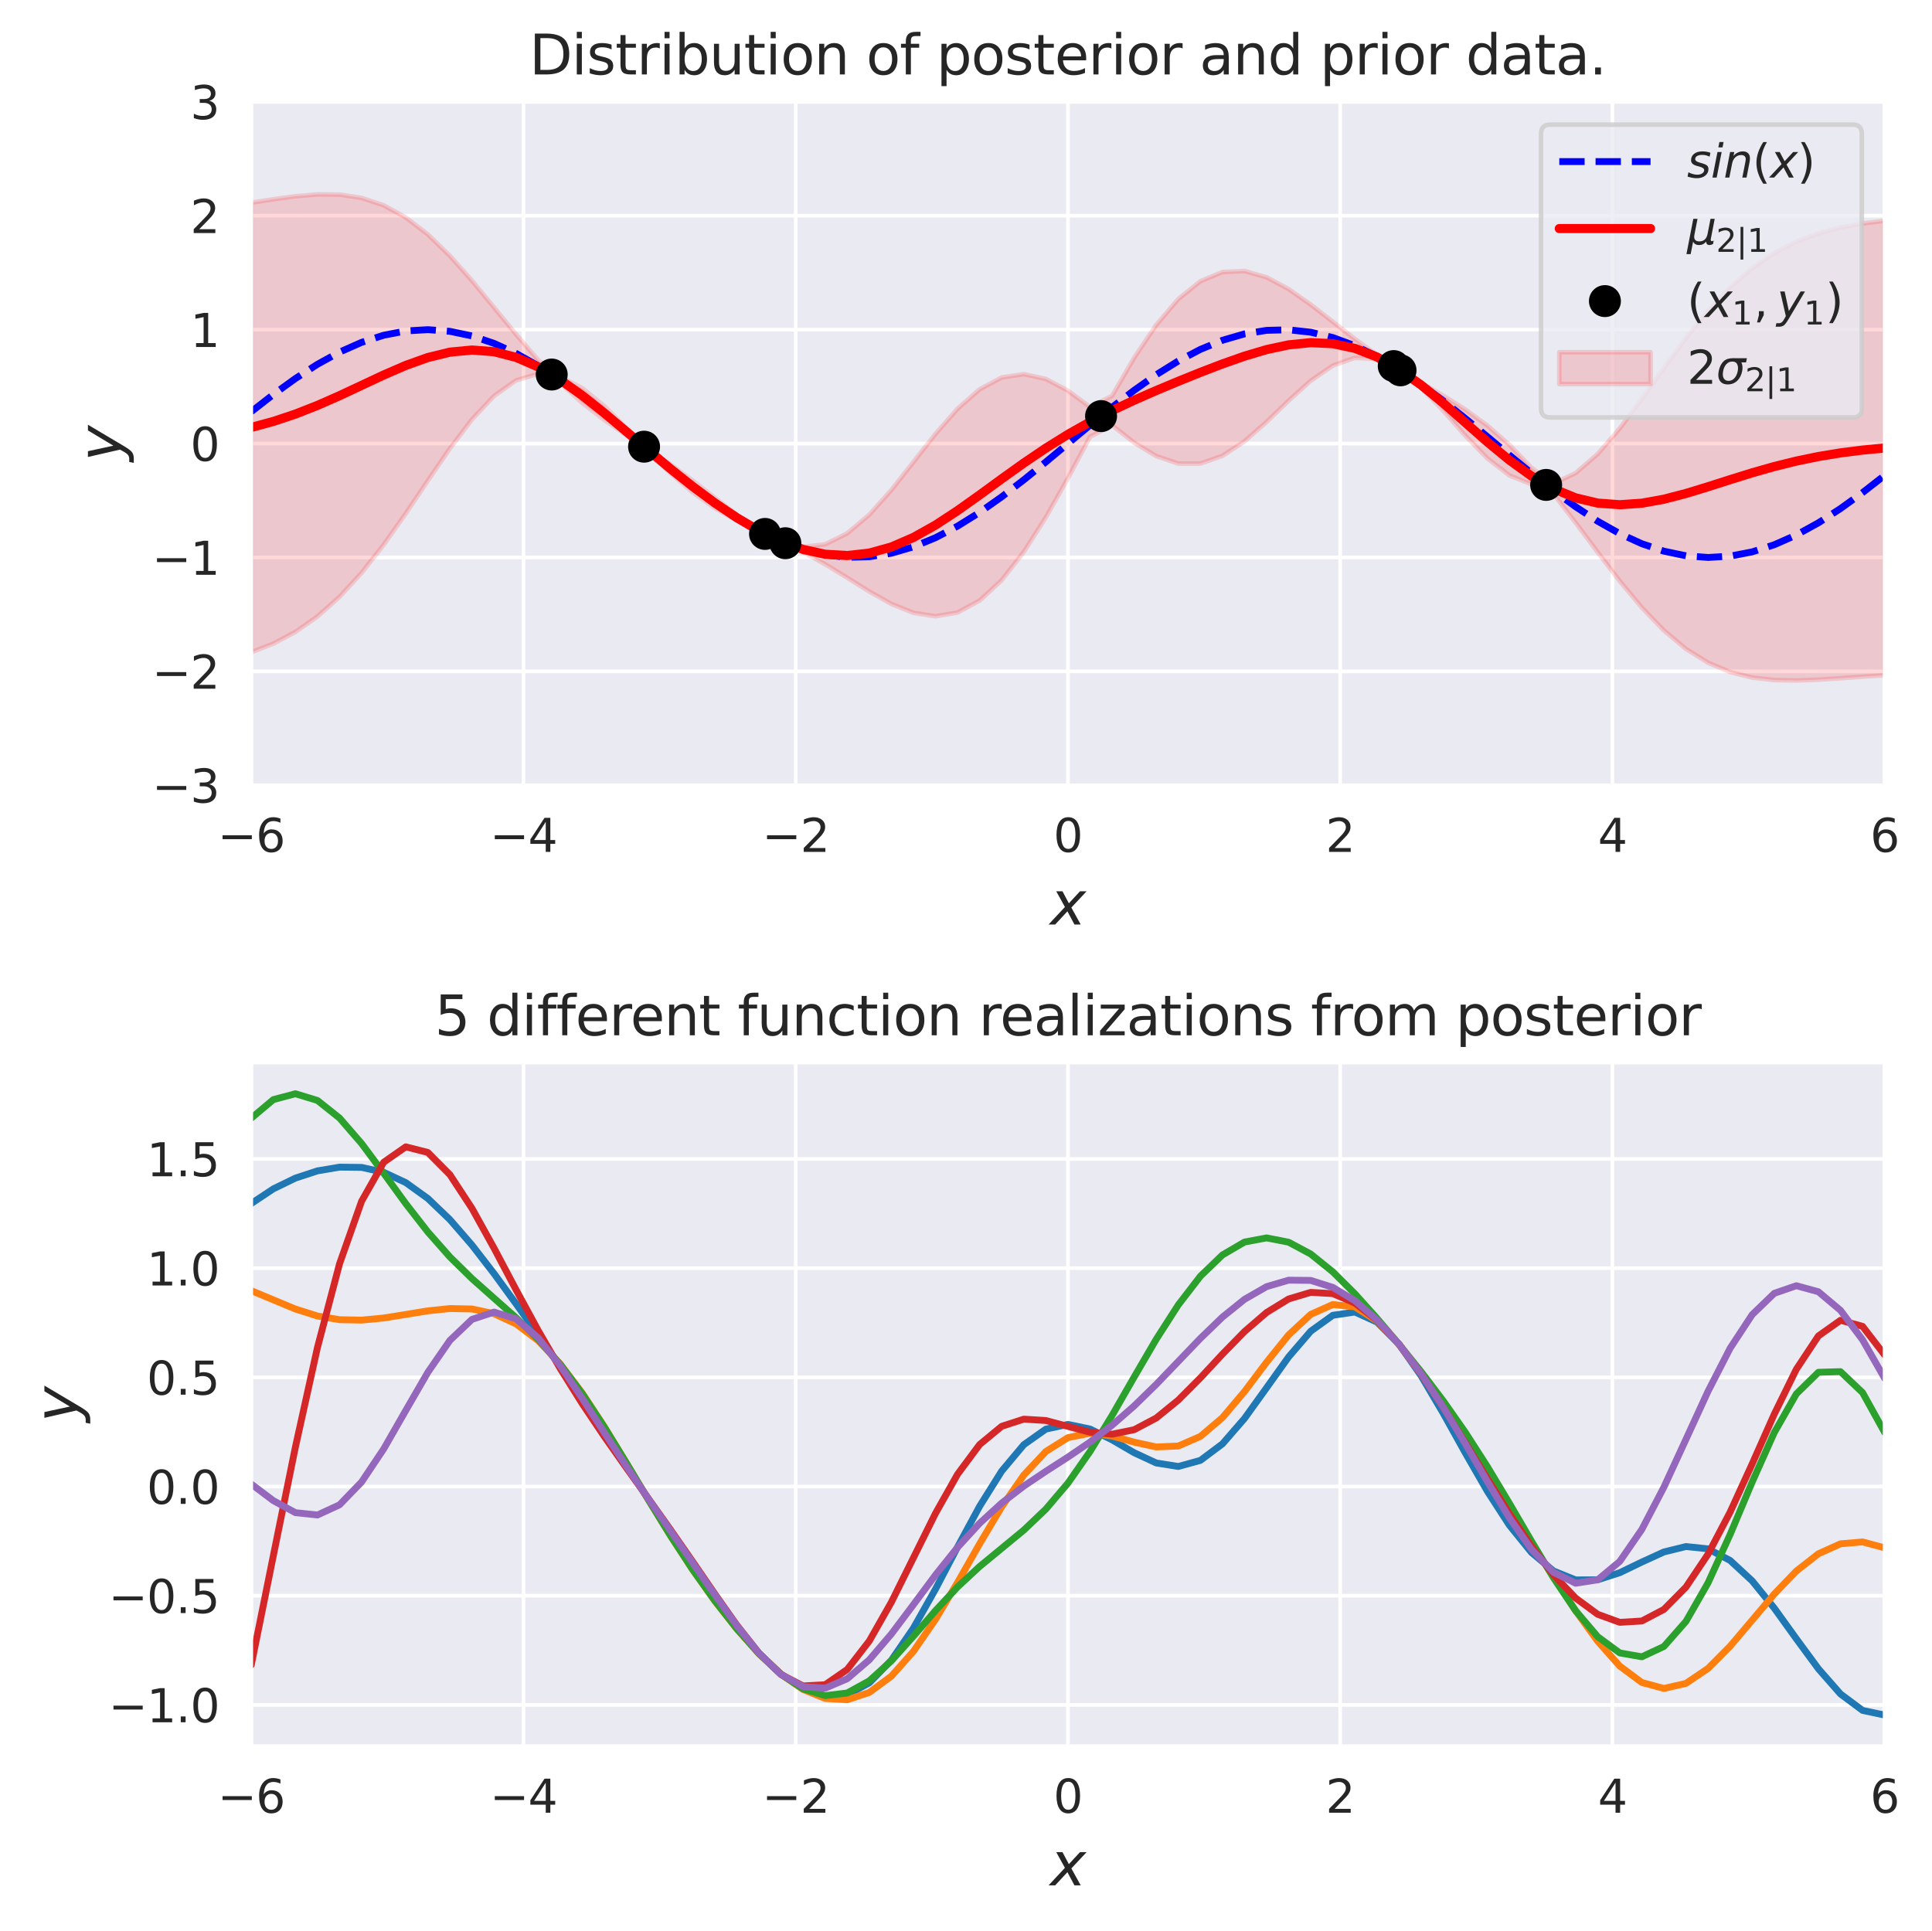 <?xml version="1.0" encoding="utf-8" standalone="no"?>
<!DOCTYPE svg PUBLIC "-//W3C//DTD SVG 1.1//EN"
  "http://www.w3.org/Graphics/SVG/1.1/DTD/svg11.dtd">
<svg height="423.178pt" version="1.1" viewBox="0 0 423.408 423.178" width="423.408pt" xmlns="http://www.w3.org/2000/svg" xmlns:xlink="http://www.w3.org/1999/xlink">
 <defs>
  <style type="text/css">*{stroke-linecap:butt;stroke-linejoin:round;}</style>
 </defs>
 <g id="figure_1">
  <g id="patch_1">
   <path d="M 0 423.178 
L 423.408 423.178 
L 423.408 0 
L 0 0 
z
" style="fill:#ffffff;"/>
  </g>
  <g id="axes_1">
   <g id="patch_2">
    <path d="M 55.064 172.118 
L 413.027 172.118 
L 413.027 22.318 
L 55.064 22.318 
z
" style="fill:#eaeaf2;"/>
   </g>
   <g id="matplotlib.axis_1">
    <g id="xtick_1">
     <g id="line2d_1">
      <path clip-path="url(#pb2552d731e)" d="M 55.064 172.118 
L 55.064 22.318 
" style="fill:none;stroke:#ffffff;stroke-linecap:round;stroke-width:0.8;"/>
     </g>
     <g id="text_1">
      <!-- −6 -->
      <g style="fill:#262626;" transform="translate(47.693 186.717)scale(0.1 -0.1)">
       <defs>
        <path d="M 678 2272 
L 4684 2272 
L 4684 1741 
L 678 1741 
L 678 2272 
z
" id="DejaVuSans-2212" transform="scale(0.016)"/>
        <path d="M 2113 2584 
Q 1688 2584 1439 2293 
Q 1191 2003 1191 1497 
Q 1191 994 1439 701 
Q 1688 409 2113 409 
Q 2538 409 2786 701 
Q 3034 994 3034 1497 
Q 3034 2003 2786 2293 
Q 2538 2584 2113 2584 
z
M 3366 4563 
L 3366 3988 
Q 3128 4100 2886 4159 
Q 2644 4219 2406 4219 
Q 1781 4219 1451 3797 
Q 1122 3375 1075 2522 
Q 1259 2794 1537 2939 
Q 1816 3084 2150 3084 
Q 2853 3084 3261 2657 
Q 3669 2231 3669 1497 
Q 3669 778 3244 343 
Q 2819 -91 2113 -91 
Q 1303 -91 875 529 
Q 447 1150 447 2328 
Q 447 3434 972 4092 
Q 1497 4750 2381 4750 
Q 2619 4750 2861 4703 
Q 3103 4656 3366 4563 
z
" id="DejaVuSans-36" transform="scale(0.016)"/>
       </defs>
       <use xlink:href="#DejaVuSans-2212"/>
       <use x="83.789" xlink:href="#DejaVuSans-36"/>
      </g>
     </g>
    </g>
    <g id="xtick_2">
     <g id="line2d_2">
      <path clip-path="url(#pb2552d731e)" d="M 114.725 172.118 
L 114.725 22.318 
" style="fill:none;stroke:#ffffff;stroke-linecap:round;stroke-width:0.8;"/>
     </g>
     <g id="text_2">
      <!-- −4 -->
      <g style="fill:#262626;" transform="translate(107.354 186.717)scale(0.1 -0.1)">
       <defs>
        <path d="M 2419 4116 
L 825 1625 
L 2419 1625 
L 2419 4116 
z
M 2253 4666 
L 3047 4666 
L 3047 1625 
L 3713 1625 
L 3713 1100 
L 3047 1100 
L 3047 0 
L 2419 0 
L 2419 1100 
L 313 1100 
L 313 1709 
L 2253 4666 
z
" id="DejaVuSans-34" transform="scale(0.016)"/>
       </defs>
       <use xlink:href="#DejaVuSans-2212"/>
       <use x="83.789" xlink:href="#DejaVuSans-34"/>
      </g>
     </g>
    </g>
    <g id="xtick_3">
     <g id="line2d_3">
      <path clip-path="url(#pb2552d731e)" d="M 174.385 172.118 
L 174.385 22.318 
" style="fill:none;stroke:#ffffff;stroke-linecap:round;stroke-width:0.8;"/>
     </g>
     <g id="text_3">
      <!-- −2 -->
      <g style="fill:#262626;" transform="translate(167.014 186.717)scale(0.1 -0.1)">
       <defs>
        <path d="M 1228 531 
L 3431 531 
L 3431 0 
L 469 0 
L 469 531 
Q 828 903 1448 1529 
Q 2069 2156 2228 2338 
Q 2531 2678 2651 2914 
Q 2772 3150 2772 3378 
Q 2772 3750 2511 3984 
Q 2250 4219 1831 4219 
Q 1534 4219 1204 4116 
Q 875 4013 500 3803 
L 500 4441 
Q 881 4594 1212 4672 
Q 1544 4750 1819 4750 
Q 2544 4750 2975 4387 
Q 3406 4025 3406 3419 
Q 3406 3131 3298 2873 
Q 3191 2616 2906 2266 
Q 2828 2175 2409 1742 
Q 1991 1309 1228 531 
z
" id="DejaVuSans-32" transform="scale(0.016)"/>
       </defs>
       <use xlink:href="#DejaVuSans-2212"/>
       <use x="83.789" xlink:href="#DejaVuSans-32"/>
      </g>
     </g>
    </g>
    <g id="xtick_4">
     <g id="line2d_4">
      <path clip-path="url(#pb2552d731e)" d="M 234.046 172.118 
L 234.046 22.318 
" style="fill:none;stroke:#ffffff;stroke-linecap:round;stroke-width:0.8;"/>
     </g>
     <g id="text_4">
      <!-- 0 -->
      <g style="fill:#262626;" transform="translate(230.864 186.717)scale(0.1 -0.1)">
       <defs>
        <path d="M 2034 4250 
Q 1547 4250 1301 3770 
Q 1056 3291 1056 2328 
Q 1056 1369 1301 889 
Q 1547 409 2034 409 
Q 2525 409 2770 889 
Q 3016 1369 3016 2328 
Q 3016 3291 2770 3770 
Q 2525 4250 2034 4250 
z
M 2034 4750 
Q 2819 4750 3233 4129 
Q 3647 3509 3647 2328 
Q 3647 1150 3233 529 
Q 2819 -91 2034 -91 
Q 1250 -91 836 529 
Q 422 1150 422 2328 
Q 422 3509 836 4129 
Q 1250 4750 2034 4750 
z
" id="DejaVuSans-30" transform="scale(0.016)"/>
       </defs>
       <use xlink:href="#DejaVuSans-30"/>
      </g>
     </g>
    </g>
    <g id="xtick_5">
     <g id="line2d_5">
      <path clip-path="url(#pb2552d731e)" d="M 293.706 172.118 
L 293.706 22.318 
" style="fill:none;stroke:#ffffff;stroke-linecap:round;stroke-width:0.8;"/>
     </g>
     <g id="text_5">
      <!-- 2 -->
      <g style="fill:#262626;" transform="translate(290.525 186.717)scale(0.1 -0.1)">
       <use xlink:href="#DejaVuSans-32"/>
      </g>
     </g>
    </g>
    <g id="xtick_6">
     <g id="line2d_6">
      <path clip-path="url(#pb2552d731e)" d="M 353.366 172.118 
L 353.366 22.318 
" style="fill:none;stroke:#ffffff;stroke-linecap:round;stroke-width:0.8;"/>
     </g>
     <g id="text_6">
      <!-- 4 -->
      <g style="fill:#262626;" transform="translate(350.185 186.717)scale(0.1 -0.1)">
       <use xlink:href="#DejaVuSans-34"/>
      </g>
     </g>
    </g>
    <g id="xtick_7">
     <g id="line2d_7">
      <path clip-path="url(#pb2552d731e)" d="M 413.027 172.118 
L 413.027 22.318 
" style="fill:none;stroke:#ffffff;stroke-linecap:round;stroke-width:0.8;"/>
     </g>
     <g id="text_7">
      <!-- 6 -->
      <g style="fill:#262626;" transform="translate(409.846 186.717)scale(0.1 -0.1)">
       <use xlink:href="#DejaVuSans-36"/>
      </g>
     </g>
    </g>
    <g id="text_8">
     <!-- $x$ -->
     <g style="fill:#262626;" transform="translate(230.146 202.674)scale(0.13 -0.13)">
      <defs>
       <path d="M 3841 3500 
L 2234 1784 
L 3219 0 
L 2559 0 
L 1819 1388 
L 531 0 
L -166 0 
L 1556 1844 
L 641 3500 
L 1300 3500 
L 1972 2234 
L 3144 3500 
L 3841 3500 
z
" id="DejaVuSans-Oblique-78" transform="scale(0.016)"/>
      </defs>
      <use transform="translate(0 0.312)" xlink:href="#DejaVuSans-Oblique-78"/>
     </g>
    </g>
   </g>
   <g id="matplotlib.axis_2">
    <g id="ytick_1">
     <g id="line2d_8">
      <path clip-path="url(#pb2552d731e)" d="M 55.064 172.118 
L 413.027 172.118 
" style="fill:none;stroke:#ffffff;stroke-linecap:round;stroke-width:0.8;"/>
     </g>
     <g id="text_9">
      <!-- −3 -->
      <g style="fill:#262626;" transform="translate(33.322 175.917)scale(0.1 -0.1)">
       <defs>
        <path d="M 2597 2516 
Q 3050 2419 3304 2112 
Q 3559 1806 3559 1356 
Q 3559 666 3084 287 
Q 2609 -91 1734 -91 
Q 1441 -91 1130 -33 
Q 819 25 488 141 
L 488 750 
Q 750 597 1062 519 
Q 1375 441 1716 441 
Q 2309 441 2620 675 
Q 2931 909 2931 1356 
Q 2931 1769 2642 2001 
Q 2353 2234 1838 2234 
L 1294 2234 
L 1294 2753 
L 1863 2753 
Q 2328 2753 2575 2939 
Q 2822 3125 2822 3475 
Q 2822 3834 2567 4026 
Q 2313 4219 1838 4219 
Q 1578 4219 1281 4162 
Q 984 4106 628 3988 
L 628 4550 
Q 988 4650 1302 4700 
Q 1616 4750 1894 4750 
Q 2613 4750 3031 4423 
Q 3450 4097 3450 3541 
Q 3450 3153 3228 2886 
Q 3006 2619 2597 2516 
z
" id="DejaVuSans-33" transform="scale(0.016)"/>
       </defs>
       <use xlink:href="#DejaVuSans-2212"/>
       <use x="83.789" xlink:href="#DejaVuSans-33"/>
      </g>
     </g>
    </g>
    <g id="ytick_2">
     <g id="line2d_9">
      <path clip-path="url(#pb2552d731e)" d="M 55.064 147.151 
L 413.027 147.151 
" style="fill:none;stroke:#ffffff;stroke-linecap:round;stroke-width:0.8;"/>
     </g>
     <g id="text_10">
      <!-- −2 -->
      <g style="fill:#262626;" transform="translate(33.322 150.951)scale(0.1 -0.1)">
       <use xlink:href="#DejaVuSans-2212"/>
       <use x="83.789" xlink:href="#DejaVuSans-32"/>
      </g>
     </g>
    </g>
    <g id="ytick_3">
     <g id="line2d_10">
      <path clip-path="url(#pb2552d731e)" d="M 55.064 122.185 
L 413.027 122.185 
" style="fill:none;stroke:#ffffff;stroke-linecap:round;stroke-width:0.8;"/>
     </g>
     <g id="text_11">
      <!-- −1 -->
      <g style="fill:#262626;" transform="translate(33.322 125.984)scale(0.1 -0.1)">
       <defs>
        <path d="M 794 531 
L 1825 531 
L 1825 4091 
L 703 3866 
L 703 4441 
L 1819 4666 
L 2450 4666 
L 2450 531 
L 3481 531 
L 3481 0 
L 794 0 
L 794 531 
z
" id="DejaVuSans-31" transform="scale(0.016)"/>
       </defs>
       <use xlink:href="#DejaVuSans-2212"/>
       <use x="83.789" xlink:href="#DejaVuSans-31"/>
      </g>
     </g>
    </g>
    <g id="ytick_4">
     <g id="line2d_11">
      <path clip-path="url(#pb2552d731e)" d="M 55.064 97.218 
L 413.027 97.218 
" style="fill:none;stroke:#ffffff;stroke-linecap:round;stroke-width:0.8;"/>
     </g>
     <g id="text_12">
      <!-- 0 -->
      <g style="fill:#262626;" transform="translate(41.702 101.017)scale(0.1 -0.1)">
       <use xlink:href="#DejaVuSans-30"/>
      </g>
     </g>
    </g>
    <g id="ytick_5">
     <g id="line2d_12">
      <path clip-path="url(#pb2552d731e)" d="M 55.064 72.251 
L 413.027 72.251 
" style="fill:none;stroke:#ffffff;stroke-linecap:round;stroke-width:0.8;"/>
     </g>
     <g id="text_13">
      <!-- 1 -->
      <g style="fill:#262626;" transform="translate(41.702 76.051)scale(0.1 -0.1)">
       <use xlink:href="#DejaVuSans-31"/>
      </g>
     </g>
    </g>
    <g id="ytick_6">
     <g id="line2d_13">
      <path clip-path="url(#pb2552d731e)" d="M 55.064 47.285 
L 413.027 47.285 
" style="fill:none;stroke:#ffffff;stroke-linecap:round;stroke-width:0.8;"/>
     </g>
     <g id="text_14">
      <!-- 2 -->
      <g style="fill:#262626;" transform="translate(41.702 51.084)scale(0.1 -0.1)">
       <use xlink:href="#DejaVuSans-32"/>
      </g>
     </g>
    </g>
    <g id="ytick_7">
     <g id="line2d_14">
      <path clip-path="url(#pb2552d731e)" d="M 55.064 22.318 
L 413.027 22.318 
" style="fill:none;stroke:#ffffff;stroke-linecap:round;stroke-width:0.8;"/>
     </g>
     <g id="text_15">
      <!-- 3 -->
      <g style="fill:#262626;" transform="translate(41.702 26.117)scale(0.1 -0.1)">
       <use xlink:href="#DejaVuSans-33"/>
      </g>
     </g>
    </g>
    <g id="text_16">
     <!-- $y$ -->
     <g style="fill:#262626;" transform="translate(26.592 101.118)rotate(-90)scale(0.13 -0.13)">
      <defs>
       <path d="M 1588 -325 
Q 1188 -997 936 -1164 
Q 684 -1331 294 -1331 
L -159 -1331 
L -63 -850 
L 269 -850 
Q 509 -850 678 -719 
Q 847 -588 1056 -206 
L 1234 128 
L 459 3500 
L 1069 3500 
L 1650 819 
L 3256 3500 
L 3859 3500 
L 1588 -325 
z
" id="DejaVuSans-Oblique-79" transform="scale(0.016)"/>
      </defs>
      <use transform="translate(0 0.312)" xlink:href="#DejaVuSans-Oblique-79"/>
     </g>
    </g>
   </g>
   <g id="PolyCollection_1">
    <defs>
     <path d="M 55.064 -378.762 
L 55.064 -280.212 
L 59.902 -282.106 
L 64.739 -284.677 
L 69.576 -288.062 
L 74.414 -292.368 
L 79.251 -297.633 
L 84.088 -303.79 
L 88.926 -310.636 
L 93.763 -317.824 
L 98.6 -324.882 
L 103.438 -331.255 
L 108.275 -336.39 
L 113.112 -339.817 
L 117.95 -341.242 
L 122.787 -339.211 
L 127.624 -334.844 
L 132.462 -331.102 
L 137.299 -327.788 
L 142.136 -324.244 
L 146.974 -319.429 
L 151.811 -315.243 
L 156.648 -311.82 
L 161.486 -309.076 
L 166.323 -306.761 
L 171.16 -304.459 
L 175.998 -302.194 
L 180.835 -299.514 
L 185.672 -296.551 
L 190.51 -293.526 
L 195.347 -290.809 
L 200.184 -288.851 
L 205.022 -288.101 
L 209.859 -288.925 
L 214.696 -291.547 
L 219.534 -296.015 
L 224.371 -302.198 
L 229.208 -309.796 
L 234.046 -318.383 
L 238.883 -327.44 
L 243.72 -329.956 
L 248.558 -326.165 
L 253.395 -323.206 
L 258.232 -321.574 
L 263.07 -321.572 
L 267.907 -323.266 
L 272.744 -326.458 
L 277.582 -330.705 
L 282.419 -335.374 
L 287.256 -339.729 
L 292.094 -343.05 
L 296.931 -344.751 
L 301.768 -344.488 
L 306.606 -342.212 
L 311.443 -338.264 
L 316.28 -333.169 
L 321.118 -327.713 
L 325.955 -322.727 
L 330.792 -318.974 
L 335.63 -317.026 
L 340.467 -314.894 
L 345.304 -308.621 
L 350.142 -302.143 
L 354.979 -295.822 
L 359.816 -290.011 
L 364.654 -284.992 
L 369.491 -280.943 
L 374.328 -277.922 
L 379.166 -275.877 
L 384.003 -274.672 
L 388.84 -274.12 
L 393.678 -274.026 
L 398.515 -274.206 
L 403.352 -274.519 
L 408.19 -274.862 
L 413.027 -275.177 
L 413.027 -374.789 
L 413.027 -374.789 
L 408.19 -374.189 
L 403.352 -373.303 
L 398.515 -372.021 
L 393.678 -370.209 
L 388.84 -367.72 
L 384.003 -364.418 
L 379.166 -360.206 
L 374.328 -355.065 
L 369.491 -349.092 
L 364.654 -342.527 
L 359.816 -335.752 
L 354.979 -329.275 
L 350.142 -323.668 
L 345.304 -319.49 
L 340.467 -317.193 
L 335.63 -320.647 
L 330.792 -325.673 
L 325.955 -329.909 
L 321.118 -333.441 
L 316.28 -336.482 
L 311.443 -339.313 
L 306.606 -342.229 
L 301.768 -345.382 
L 296.931 -348.893 
L 292.094 -352.654 
L 287.256 -356.416 
L 282.419 -359.81 
L 277.582 -362.404 
L 272.744 -363.771 
L 267.907 -363.558 
L 263.07 -361.536 
L 258.232 -357.634 
L 253.395 -351.951 
L 248.558 -344.745 
L 243.72 -336.411 
L 238.883 -333.969 
L 234.046 -337.555 
L 229.208 -340.116 
L 224.371 -341.174 
L 219.534 -340.439 
L 214.696 -337.85 
L 209.859 -333.593 
L 205.022 -328.082 
L 200.184 -321.911 
L 195.347 -315.776 
L 190.51 -310.368 
L 185.672 -306.274 
L 180.835 -303.88 
L 175.998 -303.319 
L 171.16 -304.56 
L 166.323 -306.954 
L 161.486 -310.327 
L 156.648 -314.09 
L 151.811 -317.844 
L 146.974 -321.365 
L 142.136 -324.629 
L 137.299 -329.329 
L 132.462 -334.151 
L 127.624 -338.099 
L 122.787 -340.604 
L 117.95 -344.257 
L 113.112 -349.869 
L 108.275 -355.788 
L 103.438 -361.659 
L 98.6 -367.106 
L 93.763 -371.801 
L 88.926 -375.521 
L 84.088 -378.174 
L 79.251 -379.796 
L 74.414 -380.528 
L 69.576 -380.575 
L 64.739 -380.164 
L 59.902 -379.503 
L 55.064 -378.762 
z
" id="m0d73eab6b9" style="stroke:#ff0000;stroke-opacity:0.15;"/>
    </defs>
    <g clip-path="url(#pb2552d731e)">
     <use style="fill:#ff0000;fill-opacity:0.15;stroke:#ff0000;stroke-opacity:0.15;" x="0" xlink:href="#m0d73eab6b9" y="423.178"/>
    </g>
   </g>
   <g id="line2d_15">
    <path clip-path="url(#pb2552d731e)" d="M 55.064 90.242 
L 59.902 86.463 
L 64.739 82.967 
L 69.576 79.844 
L 74.414 77.177 
L 79.251 75.036 
L 84.088 73.477 
L 88.926 72.541 
L 93.763 72.253 
L 98.6 72.619 
L 103.438 73.631 
L 108.275 75.262 
L 113.112 77.469 
L 117.95 80.194 
L 122.787 83.366 
L 127.624 86.902 
L 132.462 90.708 
L 137.299 94.685 
L 142.136 98.728 
L 146.974 102.732 
L 151.811 106.591 
L 156.648 110.204 
L 161.486 113.476 
L 166.323 116.322 
L 171.16 118.667 
L 175.998 120.448 
L 180.835 121.621 
L 185.672 122.153 
L 190.51 122.03 
L 195.347 121.257 
L 200.184 119.853 
L 205.022 117.855 
L 209.859 115.315 
L 214.696 112.301 
L 219.534 108.891 
L 224.371 105.174 
L 229.208 101.249 
L 234.046 97.218 
L 238.883 93.187 
L 243.72 89.262 
L 248.558 85.546 
L 253.395 82.136 
L 258.232 79.121 
L 263.07 76.582 
L 267.907 74.584 
L 272.744 73.179 
L 277.582 72.406 
L 282.419 72.284 
L 287.256 72.816 
L 292.094 73.988 
L 296.931 75.77 
L 301.768 78.114 
L 306.606 80.96 
L 311.443 84.232 
L 316.28 87.845 
L 321.118 91.705 
L 325.955 95.708 
L 330.792 99.752 
L 335.63 103.729 
L 340.467 107.535 
L 345.304 111.07 
L 350.142 114.242 
L 354.979 116.967 
L 359.816 119.174 
L 364.654 120.805 
L 369.491 121.817 
L 374.328 122.184 
L 379.166 121.895 
L 384.003 120.959 
L 388.84 119.4 
L 393.678 117.259 
L 398.515 114.592 
L 403.352 111.47 
L 408.19 107.973 
L 413.027 104.194 
" style="fill:none;stroke:#0000ff;stroke-dasharray:5.55,2.4;stroke-dashoffset:0;stroke-width:1.5;"/>
   </g>
   <g id="line2d_16">
    <path clip-path="url(#pb2552d731e)" d="M 55.064 93.691 
L 59.902 92.373 
L 64.739 90.758 
L 69.576 88.86 
L 74.414 86.73 
L 79.251 84.463 
L 84.088 82.196 
L 88.926 80.099 
L 93.763 78.365 
L 98.6 77.184 
L 103.438 76.721 
L 108.275 77.089 
L 113.112 78.335 
L 117.95 80.428 
L 122.787 83.27 
L 127.624 86.706 
L 132.462 90.551 
L 137.299 94.619 
L 142.136 98.741 
L 146.974 102.781 
L 151.811 106.634 
L 156.648 110.223 
L 161.486 113.476 
L 166.323 116.321 
L 171.16 118.668 
L 175.998 120.421 
L 180.835 121.481 
L 185.672 121.765 
L 190.51 121.231 
L 195.347 119.886 
L 200.184 117.797 
L 205.022 115.086 
L 209.859 111.919 
L 214.696 108.479 
L 219.534 104.951 
L 224.371 101.492 
L 229.208 98.222 
L 234.046 95.209 
L 238.883 92.473 
L 243.72 89.994 
L 248.558 87.723 
L 253.395 85.599 
L 258.232 83.574 
L 263.07 81.624 
L 267.907 79.766 
L 272.744 78.063 
L 277.582 76.623 
L 282.419 75.586 
L 287.256 75.105 
L 292.094 75.326 
L 296.931 76.356 
L 301.768 78.243 
L 306.606 80.957 
L 311.443 84.389 
L 316.28 88.352 
L 321.118 92.601 
L 325.955 96.86 
L 330.792 100.854 
L 335.63 104.341 
L 340.467 107.134 
L 345.304 109.122 
L 350.142 110.272 
L 354.979 110.629 
L 359.816 110.296 
L 364.654 109.419 
L 369.491 108.16 
L 374.328 106.685 
L 379.166 105.136 
L 384.003 103.633 
L 388.84 102.257 
L 393.678 101.061 
L 398.515 100.064 
L 403.352 99.267 
L 408.19 98.652 
L 413.027 98.194 
" style="fill:none;stroke:#ff0000;stroke-linecap:round;stroke-width:2;"/>
   </g>
   <g id="line2d_17">
    <defs>
     <path d="M 0 3 
C 0.796 3 1.559 2.684 2.121 2.121 
C 2.684 1.559 3 0.796 3 0 
C 3 -0.796 2.684 -1.559 2.121 -2.121 
C 1.559 -2.684 0.796 -3 0 -3 
C -0.796 -3 -1.559 -2.684 -2.121 -2.121 
C -2.684 -1.559 -3 -0.796 -3 0 
C -3 0.796 -2.684 1.559 -2.121 2.121 
C -1.559 2.684 -0.796 3 0 3 
z
" id="mb28b22efe6" style="stroke:#000000;"/>
    </defs>
    <g clip-path="url(#pb2552d731e)">
     <use style="stroke:#000000;" x="120.912" xlink:href="#mb28b22efe6" y="82.089"/>
     <use style="stroke:#000000;" x="305.446" xlink:href="#mb28b22efe6" y="80.236"/>
     <use style="stroke:#000000;" x="141.15" xlink:href="#mb28b22efe6" y="97.903"/>
     <use style="stroke:#000000;" x="241.303" xlink:href="#mb28b22efe6" y="91.204"/>
     <use style="stroke:#000000;" x="172.115" xlink:href="#mb28b22efe6" y="119.064"/>
     <use style="stroke:#000000;" x="167.661" xlink:href="#mb28b22efe6" y="117.024"/>
     <use style="stroke:#000000;" x="338.844" xlink:href="#mb28b22efe6" y="106.283"/>
     <use style="stroke:#000000;" x="306.934" xlink:href="#mb28b22efe6" y="81.169"/>
    </g>
   </g>
   <g id="patch_3">
    <path d="M 55.064 172.118 
L 55.064 22.318 
" style="fill:none;stroke:#ffffff;stroke-linecap:square;stroke-linejoin:miter;stroke-width:0.8;"/>
   </g>
   <g id="patch_4">
    <path d="M 413.027 172.118 
L 413.027 22.318 
" style="fill:none;stroke:#ffffff;stroke-linecap:square;stroke-linejoin:miter;stroke-width:0.8;"/>
   </g>
   <g id="patch_5">
    <path d="M 55.064 172.118 
L 413.027 172.118 
" style="fill:none;stroke:#ffffff;stroke-linecap:square;stroke-linejoin:miter;stroke-width:0.8;"/>
   </g>
   <g id="patch_6">
    <path d="M 55.064 22.318 
L 413.027 22.318 
" style="fill:none;stroke:#ffffff;stroke-linecap:square;stroke-linejoin:miter;stroke-width:0.8;"/>
   </g>
   <g id="text_17">
    <!-- Distribution of posterior and prior data. -->
    <g style="fill:#262626;" transform="translate(116.013 16.318)scale(0.12 -0.12)">
     <defs>
      <path d="M 1259 4147 
L 1259 519 
L 2022 519 
Q 2988 519 3436 956 
Q 3884 1394 3884 2338 
Q 3884 3275 3436 3711 
Q 2988 4147 2022 4147 
L 1259 4147 
z
M 628 4666 
L 1925 4666 
Q 3281 4666 3915 4102 
Q 4550 3538 4550 2338 
Q 4550 1131 3912 565 
Q 3275 0 1925 0 
L 628 0 
L 628 4666 
z
" id="DejaVuSans-44" transform="scale(0.016)"/>
      <path d="M 603 3500 
L 1178 3500 
L 1178 0 
L 603 0 
L 603 3500 
z
M 603 4863 
L 1178 4863 
L 1178 4134 
L 603 4134 
L 603 4863 
z
" id="DejaVuSans-69" transform="scale(0.016)"/>
      <path d="M 2834 3397 
L 2834 2853 
Q 2591 2978 2328 3040 
Q 2066 3103 1784 3103 
Q 1356 3103 1142 2972 
Q 928 2841 928 2578 
Q 928 2378 1081 2264 
Q 1234 2150 1697 2047 
L 1894 2003 
Q 2506 1872 2764 1633 
Q 3022 1394 3022 966 
Q 3022 478 2636 193 
Q 2250 -91 1575 -91 
Q 1294 -91 989 -36 
Q 684 19 347 128 
L 347 722 
Q 666 556 975 473 
Q 1284 391 1588 391 
Q 1994 391 2212 530 
Q 2431 669 2431 922 
Q 2431 1156 2273 1281 
Q 2116 1406 1581 1522 
L 1381 1569 
Q 847 1681 609 1914 
Q 372 2147 372 2553 
Q 372 3047 722 3315 
Q 1072 3584 1716 3584 
Q 2034 3584 2315 3537 
Q 2597 3491 2834 3397 
z
" id="DejaVuSans-73" transform="scale(0.016)"/>
      <path d="M 1172 4494 
L 1172 3500 
L 2356 3500 
L 2356 3053 
L 1172 3053 
L 1172 1153 
Q 1172 725 1289 603 
Q 1406 481 1766 481 
L 2356 481 
L 2356 0 
L 1766 0 
Q 1100 0 847 248 
Q 594 497 594 1153 
L 594 3053 
L 172 3053 
L 172 3500 
L 594 3500 
L 594 4494 
L 1172 4494 
z
" id="DejaVuSans-74" transform="scale(0.016)"/>
      <path d="M 2631 2963 
Q 2534 3019 2420 3045 
Q 2306 3072 2169 3072 
Q 1681 3072 1420 2755 
Q 1159 2438 1159 1844 
L 1159 0 
L 581 0 
L 581 3500 
L 1159 3500 
L 1159 2956 
Q 1341 3275 1631 3429 
Q 1922 3584 2338 3584 
Q 2397 3584 2469 3576 
Q 2541 3569 2628 3553 
L 2631 2963 
z
" id="DejaVuSans-72" transform="scale(0.016)"/>
      <path d="M 3116 1747 
Q 3116 2381 2855 2742 
Q 2594 3103 2138 3103 
Q 1681 3103 1420 2742 
Q 1159 2381 1159 1747 
Q 1159 1113 1420 752 
Q 1681 391 2138 391 
Q 2594 391 2855 752 
Q 3116 1113 3116 1747 
z
M 1159 2969 
Q 1341 3281 1617 3432 
Q 1894 3584 2278 3584 
Q 2916 3584 3314 3078 
Q 3713 2572 3713 1747 
Q 3713 922 3314 415 
Q 2916 -91 2278 -91 
Q 1894 -91 1617 61 
Q 1341 213 1159 525 
L 1159 0 
L 581 0 
L 581 4863 
L 1159 4863 
L 1159 2969 
z
" id="DejaVuSans-62" transform="scale(0.016)"/>
      <path d="M 544 1381 
L 544 3500 
L 1119 3500 
L 1119 1403 
Q 1119 906 1312 657 
Q 1506 409 1894 409 
Q 2359 409 2629 706 
Q 2900 1003 2900 1516 
L 2900 3500 
L 3475 3500 
L 3475 0 
L 2900 0 
L 2900 538 
Q 2691 219 2414 64 
Q 2138 -91 1772 -91 
Q 1169 -91 856 284 
Q 544 659 544 1381 
z
M 1991 3584 
L 1991 3584 
z
" id="DejaVuSans-75" transform="scale(0.016)"/>
      <path d="M 1959 3097 
Q 1497 3097 1228 2736 
Q 959 2375 959 1747 
Q 959 1119 1226 758 
Q 1494 397 1959 397 
Q 2419 397 2687 759 
Q 2956 1122 2956 1747 
Q 2956 2369 2687 2733 
Q 2419 3097 1959 3097 
z
M 1959 3584 
Q 2709 3584 3137 3096 
Q 3566 2609 3566 1747 
Q 3566 888 3137 398 
Q 2709 -91 1959 -91 
Q 1206 -91 779 398 
Q 353 888 353 1747 
Q 353 2609 779 3096 
Q 1206 3584 1959 3584 
z
" id="DejaVuSans-6f" transform="scale(0.016)"/>
      <path d="M 3513 2113 
L 3513 0 
L 2938 0 
L 2938 2094 
Q 2938 2591 2744 2837 
Q 2550 3084 2163 3084 
Q 1697 3084 1428 2787 
Q 1159 2491 1159 1978 
L 1159 0 
L 581 0 
L 581 3500 
L 1159 3500 
L 1159 2956 
Q 1366 3272 1645 3428 
Q 1925 3584 2291 3584 
Q 2894 3584 3203 3211 
Q 3513 2838 3513 2113 
z
" id="DejaVuSans-6e" transform="scale(0.016)"/>
      <path id="DejaVuSans-20" transform="scale(0.016)"/>
      <path d="M 2375 4863 
L 2375 4384 
L 1825 4384 
Q 1516 4384 1395 4259 
Q 1275 4134 1275 3809 
L 1275 3500 
L 2222 3500 
L 2222 3053 
L 1275 3053 
L 1275 0 
L 697 0 
L 697 3053 
L 147 3053 
L 147 3500 
L 697 3500 
L 697 3744 
Q 697 4328 969 4595 
Q 1241 4863 1831 4863 
L 2375 4863 
z
" id="DejaVuSans-66" transform="scale(0.016)"/>
      <path d="M 1159 525 
L 1159 -1331 
L 581 -1331 
L 581 3500 
L 1159 3500 
L 1159 2969 
Q 1341 3281 1617 3432 
Q 1894 3584 2278 3584 
Q 2916 3584 3314 3078 
Q 3713 2572 3713 1747 
Q 3713 922 3314 415 
Q 2916 -91 2278 -91 
Q 1894 -91 1617 61 
Q 1341 213 1159 525 
z
M 3116 1747 
Q 3116 2381 2855 2742 
Q 2594 3103 2138 3103 
Q 1681 3103 1420 2742 
Q 1159 2381 1159 1747 
Q 1159 1113 1420 752 
Q 1681 391 2138 391 
Q 2594 391 2855 752 
Q 3116 1113 3116 1747 
z
" id="DejaVuSans-70" transform="scale(0.016)"/>
      <path d="M 3597 1894 
L 3597 1613 
L 953 1613 
Q 991 1019 1311 708 
Q 1631 397 2203 397 
Q 2534 397 2845 478 
Q 3156 559 3463 722 
L 3463 178 
Q 3153 47 2828 -22 
Q 2503 -91 2169 -91 
Q 1331 -91 842 396 
Q 353 884 353 1716 
Q 353 2575 817 3079 
Q 1281 3584 2069 3584 
Q 2775 3584 3186 3129 
Q 3597 2675 3597 1894 
z
M 3022 2063 
Q 3016 2534 2758 2815 
Q 2500 3097 2075 3097 
Q 1594 3097 1305 2825 
Q 1016 2553 972 2059 
L 3022 2063 
z
" id="DejaVuSans-65" transform="scale(0.016)"/>
      <path d="M 2194 1759 
Q 1497 1759 1228 1600 
Q 959 1441 959 1056 
Q 959 750 1161 570 
Q 1363 391 1709 391 
Q 2188 391 2477 730 
Q 2766 1069 2766 1631 
L 2766 1759 
L 2194 1759 
z
M 3341 1997 
L 3341 0 
L 2766 0 
L 2766 531 
Q 2569 213 2275 61 
Q 1981 -91 1556 -91 
Q 1019 -91 701 211 
Q 384 513 384 1019 
Q 384 1609 779 1909 
Q 1175 2209 1959 2209 
L 2766 2209 
L 2766 2266 
Q 2766 2663 2505 2880 
Q 2244 3097 1772 3097 
Q 1472 3097 1187 3025 
Q 903 2953 641 2809 
L 641 3341 
Q 956 3463 1253 3523 
Q 1550 3584 1831 3584 
Q 2591 3584 2966 3190 
Q 3341 2797 3341 1997 
z
" id="DejaVuSans-61" transform="scale(0.016)"/>
      <path d="M 2906 2969 
L 2906 4863 
L 3481 4863 
L 3481 0 
L 2906 0 
L 2906 525 
Q 2725 213 2448 61 
Q 2172 -91 1784 -91 
Q 1150 -91 751 415 
Q 353 922 353 1747 
Q 353 2572 751 3078 
Q 1150 3584 1784 3584 
Q 2172 3584 2448 3432 
Q 2725 3281 2906 2969 
z
M 947 1747 
Q 947 1113 1208 752 
Q 1469 391 1925 391 
Q 2381 391 2643 752 
Q 2906 1113 2906 1747 
Q 2906 2381 2643 2742 
Q 2381 3103 1925 3103 
Q 1469 3103 1208 2742 
Q 947 2381 947 1747 
z
" id="DejaVuSans-64" transform="scale(0.016)"/>
      <path d="M 684 794 
L 1344 794 
L 1344 0 
L 684 0 
L 684 794 
z
" id="DejaVuSans-2e" transform="scale(0.016)"/>
     </defs>
     <use xlink:href="#DejaVuSans-44"/>
     <use x="77.002" xlink:href="#DejaVuSans-69"/>
     <use x="104.785" xlink:href="#DejaVuSans-73"/>
     <use x="156.885" xlink:href="#DejaVuSans-74"/>
     <use x="196.094" xlink:href="#DejaVuSans-72"/>
     <use x="237.207" xlink:href="#DejaVuSans-69"/>
     <use x="264.99" xlink:href="#DejaVuSans-62"/>
     <use x="328.467" xlink:href="#DejaVuSans-75"/>
     <use x="391.846" xlink:href="#DejaVuSans-74"/>
     <use x="431.055" xlink:href="#DejaVuSans-69"/>
     <use x="458.838" xlink:href="#DejaVuSans-6f"/>
     <use x="520.02" xlink:href="#DejaVuSans-6e"/>
     <use x="583.398" xlink:href="#DejaVuSans-20"/>
     <use x="615.186" xlink:href="#DejaVuSans-6f"/>
     <use x="676.367" xlink:href="#DejaVuSans-66"/>
     <use x="711.572" xlink:href="#DejaVuSans-20"/>
     <use x="743.359" xlink:href="#DejaVuSans-70"/>
     <use x="806.836" xlink:href="#DejaVuSans-6f"/>
     <use x="868.018" xlink:href="#DejaVuSans-73"/>
     <use x="920.117" xlink:href="#DejaVuSans-74"/>
     <use x="959.326" xlink:href="#DejaVuSans-65"/>
     <use x="1020.85" xlink:href="#DejaVuSans-72"/>
     <use x="1061.963" xlink:href="#DejaVuSans-69"/>
     <use x="1089.746" xlink:href="#DejaVuSans-6f"/>
     <use x="1150.928" xlink:href="#DejaVuSans-72"/>
     <use x="1192.041" xlink:href="#DejaVuSans-20"/>
     <use x="1223.828" xlink:href="#DejaVuSans-61"/>
     <use x="1285.107" xlink:href="#DejaVuSans-6e"/>
     <use x="1348.486" xlink:href="#DejaVuSans-64"/>
     <use x="1411.963" xlink:href="#DejaVuSans-20"/>
     <use x="1443.75" xlink:href="#DejaVuSans-70"/>
     <use x="1507.227" xlink:href="#DejaVuSans-72"/>
     <use x="1548.34" xlink:href="#DejaVuSans-69"/>
     <use x="1576.123" xlink:href="#DejaVuSans-6f"/>
     <use x="1637.305" xlink:href="#DejaVuSans-72"/>
     <use x="1678.418" xlink:href="#DejaVuSans-20"/>
     <use x="1710.205" xlink:href="#DejaVuSans-64"/>
     <use x="1773.682" xlink:href="#DejaVuSans-61"/>
     <use x="1834.961" xlink:href="#DejaVuSans-74"/>
     <use x="1874.17" xlink:href="#DejaVuSans-61"/>
     <use x="1935.449" xlink:href="#DejaVuSans-2e"/>
    </g>
   </g>
   <g id="legend_1">
    <g id="patch_7">
     <path d="M 339.727 91.493 
L 406.027 91.493 
Q 408.027 91.493 408.027 89.493 
L 408.027 29.318 
Q 408.027 27.318 406.027 27.318 
L 339.727 27.318 
Q 337.727 27.318 337.727 29.318 
L 337.727 89.493 
Q 337.727 91.493 339.727 91.493 
z
" style="fill:#eaeaf2;opacity:0.8;stroke:#cccccc;stroke-linejoin:miter;"/>
    </g>
    <g id="line2d_18">
     <path d="M 341.727 35.417 
L 361.727 35.417 
" style="fill:none;stroke:#0000ff;stroke-dasharray:5.55,2.4;stroke-dashoffset:0;stroke-width:1.5;"/>
    </g>
    <g id="line2d_19"/>
    <g id="text_18">
     <!-- $sin(x)$ -->
     <g style="fill:#262626;" transform="translate(369.727 38.917)scale(0.1 -0.1)">
      <defs>
       <path d="M 3200 3397 
L 3091 2853 
Q 2863 2978 2609 3040 
Q 2356 3103 2088 3103 
Q 1634 3103 1373 2948 
Q 1113 2794 1113 2528 
Q 1113 2219 1719 2053 
Q 1766 2041 1788 2034 
L 1972 1978 
Q 2547 1819 2739 1644 
Q 2931 1469 2931 1166 
Q 2931 609 2489 259 
Q 2047 -91 1331 -91 
Q 1053 -91 747 -37 
Q 441 16 72 128 
L 184 722 
Q 500 559 806 475 
Q 1113 391 1394 391 
Q 1816 391 2080 572 
Q 2344 753 2344 1031 
Q 2344 1331 1650 1516 
L 1591 1531 
L 1394 1581 
Q 956 1697 753 1886 
Q 550 2075 550 2369 
Q 550 2928 970 3256 
Q 1391 3584 2113 3584 
Q 2397 3584 2667 3537 
Q 2938 3491 3200 3397 
z
" id="DejaVuSans-Oblique-73" transform="scale(0.016)"/>
       <path d="M 1172 4863 
L 1747 4863 
L 1606 4134 
L 1031 4134 
L 1172 4863 
z
M 909 3500 
L 1484 3500 
L 800 0 
L 225 0 
L 909 3500 
z
" id="DejaVuSans-Oblique-69" transform="scale(0.016)"/>
       <path d="M 3566 2113 
L 3156 0 
L 2578 0 
L 2988 2091 
Q 3016 2238 3031 2350 
Q 3047 2463 3047 2528 
Q 3047 2791 2881 2937 
Q 2716 3084 2419 3084 
Q 1956 3084 1622 2776 
Q 1288 2469 1184 1941 
L 800 0 
L 225 0 
L 903 3500 
L 1478 3500 
L 1363 2950 
Q 1603 3253 1940 3418 
Q 2278 3584 2650 3584 
Q 3113 3584 3367 3334 
Q 3622 3084 3622 2631 
Q 3622 2519 3608 2391 
Q 3594 2263 3566 2113 
z
" id="DejaVuSans-Oblique-6e" transform="scale(0.016)"/>
       <path d="M 1984 4856 
Q 1566 4138 1362 3434 
Q 1159 2731 1159 2009 
Q 1159 1288 1364 580 
Q 1569 -128 1984 -844 
L 1484 -844 
Q 1016 -109 783 600 
Q 550 1309 550 2009 
Q 550 2706 781 3412 
Q 1013 4119 1484 4856 
L 1984 4856 
z
" id="DejaVuSans-28" transform="scale(0.016)"/>
       <path d="M 513 4856 
L 1013 4856 
Q 1481 4119 1714 3412 
Q 1947 2706 1947 2009 
Q 1947 1309 1714 600 
Q 1481 -109 1013 -844 
L 513 -844 
Q 928 -128 1133 580 
Q 1338 1288 1338 2009 
Q 1338 2731 1133 3434 
Q 928 4138 513 4856 
z
" id="DejaVuSans-29" transform="scale(0.016)"/>
      </defs>
      <use transform="translate(0 0.016)" xlink:href="#DejaVuSans-Oblique-73"/>
      <use transform="translate(52.1 0.016)" xlink:href="#DejaVuSans-Oblique-69"/>
      <use transform="translate(79.883 0.016)" xlink:href="#DejaVuSans-Oblique-6e"/>
      <use transform="translate(143.262 0.016)" xlink:href="#DejaVuSans-28"/>
      <use transform="translate(182.275 0.016)" xlink:href="#DejaVuSans-Oblique-78"/>
      <use transform="translate(241.455 0.016)" xlink:href="#DejaVuSans-29"/>
     </g>
    </g>
    <g id="line2d_20">
     <path d="M 341.727 50.095 
L 361.727 50.095 
" style="fill:none;stroke:#ff0000;stroke-linecap:round;stroke-width:2;"/>
    </g>
    <g id="line2d_21"/>
    <g id="text_19">
     <!-- $\mu_{2|1}$ -->
     <g style="fill:#262626;" transform="translate(369.727 53.595)scale(0.1 -0.1)">
      <defs>
       <path d="M -84 -1331 
L 856 3500 
L 1434 3500 
L 1009 1322 
Q 997 1256 987 1175 
Q 978 1094 978 1013 
Q 978 722 1161 565 
Q 1344 409 1684 409 
Q 2147 409 2431 671 
Q 2716 934 2816 1459 
L 3213 3500 
L 3788 3500 
L 3266 809 
Q 3253 750 3248 706 
Q 3244 663 3244 628 
Q 3244 531 3283 486 
Q 3322 441 3406 441 
Q 3438 441 3492 456 
Q 3547 472 3647 513 
L 3559 50 
Q 3422 -19 3297 -55 
Q 3172 -91 3053 -91 
Q 2847 -91 2730 40 
Q 2613 172 2613 403 
Q 2438 153 2195 31 
Q 1953 -91 1625 -91 
Q 1334 -91 1117 43 
Q 900 178 831 397 
L 494 -1331 
L -84 -1331 
z
" id="DejaVuSans-Oblique-3bc" transform="scale(0.016)"/>
       <path d="M 1344 4891 
L 1344 -1509 
L 813 -1509 
L 813 4891 
L 1344 4891 
z
" id="DejaVuSans-7c" transform="scale(0.016)"/>
      </defs>
      <use transform="translate(0 0.312)" xlink:href="#DejaVuSans-Oblique-3bc"/>
      <use transform="translate(63.623 -16.094)scale(0.7)" xlink:href="#DejaVuSans-32"/>
      <use transform="translate(108.159 -16.094)scale(0.7)" xlink:href="#DejaVuSans-7c"/>
      <use transform="translate(131.743 -16.094)scale(0.7)" xlink:href="#DejaVuSans-31"/>
     </g>
    </g>
    <g id="line2d_22"/>
    <g id="line2d_23">
     <g>
      <use style="stroke:#000000;" x="351.727" xlink:href="#mb28b22efe6" y="65.995"/>
     </g>
    </g>
    <g id="text_20">
     <!-- $(x_1, y_1)$ -->
     <g style="fill:#262626;" transform="translate(369.727 69.495)scale(0.1 -0.1)">
      <defs>
       <path d="M 750 794 
L 1409 794 
L 1409 256 
L 897 -744 
L 494 -744 
L 750 256 
L 750 794 
z
" id="DejaVuSans-2c" transform="scale(0.016)"/>
      </defs>
      <use transform="translate(0 0.125)" xlink:href="#DejaVuSans-28"/>
      <use transform="translate(39.014 0.125)" xlink:href="#DejaVuSans-Oblique-78"/>
      <use transform="translate(98.193 -16.281)scale(0.7)" xlink:href="#DejaVuSans-31"/>
      <use transform="translate(145.464 0.125)" xlink:href="#DejaVuSans-2c"/>
      <use transform="translate(196.733 0.125)" xlink:href="#DejaVuSans-Oblique-79"/>
      <use transform="translate(255.913 -16.281)scale(0.7)" xlink:href="#DejaVuSans-31"/>
      <use transform="translate(303.184 0.125)" xlink:href="#DejaVuSans-29"/>
     </g>
    </g>
    <g id="patch_8">
     <path d="M 341.727 84.193 
L 361.727 84.193 
L 361.727 77.193 
L 341.727 77.193 
z
" style="fill:#ff0000;fill-opacity:0.15;stroke:#ff0000;stroke-linejoin:miter;stroke-opacity:0.15;"/>
    </g>
    <g id="text_21">
     <!-- $2 \sigma_{2|1}$ -->
     <g style="fill:#262626;" transform="translate(369.727 84.193)scale(0.1 -0.1)">
      <defs>
       <path d="M 2219 3044 
Q 1744 3044 1422 2700 
Q 1081 2341 969 1747 
Q 844 1119 1044 756 
Q 1241 397 1706 397 
Q 2166 397 2503 759 
Q 2844 1122 2966 1747 
Q 3075 2319 2881 2700 
Q 2700 3044 2219 3044 
z
M 2309 3503 
L 4219 3500 
L 4106 2925 
L 3463 2925 
Q 3706 2438 3575 1747 
Q 3406 888 2884 400 
Q 2359 -91 1609 -91 
Q 856 -91 525 400 
Q 194 888 363 1747 
Q 528 2609 1050 3097 
Q 1484 3503 2309 3503 
z
" id="DejaVuSans-Oblique-3c3" transform="scale(0.016)"/>
      </defs>
      <use transform="translate(0 0.781)" xlink:href="#DejaVuSans-32"/>
      <use transform="translate(63.623 0.781)" xlink:href="#DejaVuSans-Oblique-3c3"/>
      <use transform="translate(127.002 -15.625)scale(0.7)" xlink:href="#DejaVuSans-32"/>
      <use transform="translate(171.538 -15.625)scale(0.7)" xlink:href="#DejaVuSans-7c"/>
      <use transform="translate(195.122 -15.625)scale(0.7)" xlink:href="#DejaVuSans-31"/>
     </g>
    </g>
   </g>
  </g>
  <g id="axes_2">
   <g id="patch_9">
    <path d="M 55.064 382.718 
L 413.027 382.718 
L 413.027 232.918 
L 55.064 232.918 
z
" style="fill:#eaeaf2;"/>
   </g>
   <g id="matplotlib.axis_3">
    <g id="xtick_8">
     <g id="line2d_24">
      <path clip-path="url(#p7ddad8aef2)" d="M 55.064 382.718 
L 55.064 232.918 
" style="fill:none;stroke:#ffffff;stroke-linecap:round;stroke-width:0.8;"/>
     </g>
     <g id="text_22">
      <!-- −6 -->
      <g style="fill:#262626;" transform="translate(47.693 397.317)scale(0.1 -0.1)">
       <use xlink:href="#DejaVuSans-2212"/>
       <use x="83.789" xlink:href="#DejaVuSans-36"/>
      </g>
     </g>
    </g>
    <g id="xtick_9">
     <g id="line2d_25">
      <path clip-path="url(#p7ddad8aef2)" d="M 114.725 382.718 
L 114.725 232.918 
" style="fill:none;stroke:#ffffff;stroke-linecap:round;stroke-width:0.8;"/>
     </g>
     <g id="text_23">
      <!-- −4 -->
      <g style="fill:#262626;" transform="translate(107.354 397.317)scale(0.1 -0.1)">
       <use xlink:href="#DejaVuSans-2212"/>
       <use x="83.789" xlink:href="#DejaVuSans-34"/>
      </g>
     </g>
    </g>
    <g id="xtick_10">
     <g id="line2d_26">
      <path clip-path="url(#p7ddad8aef2)" d="M 174.385 382.718 
L 174.385 232.918 
" style="fill:none;stroke:#ffffff;stroke-linecap:round;stroke-width:0.8;"/>
     </g>
     <g id="text_24">
      <!-- −2 -->
      <g style="fill:#262626;" transform="translate(167.014 397.317)scale(0.1 -0.1)">
       <use xlink:href="#DejaVuSans-2212"/>
       <use x="83.789" xlink:href="#DejaVuSans-32"/>
      </g>
     </g>
    </g>
    <g id="xtick_11">
     <g id="line2d_27">
      <path clip-path="url(#p7ddad8aef2)" d="M 234.046 382.718 
L 234.046 232.918 
" style="fill:none;stroke:#ffffff;stroke-linecap:round;stroke-width:0.8;"/>
     </g>
     <g id="text_25">
      <!-- 0 -->
      <g style="fill:#262626;" transform="translate(230.864 397.317)scale(0.1 -0.1)">
       <use xlink:href="#DejaVuSans-30"/>
      </g>
     </g>
    </g>
    <g id="xtick_12">
     <g id="line2d_28">
      <path clip-path="url(#p7ddad8aef2)" d="M 293.706 382.718 
L 293.706 232.918 
" style="fill:none;stroke:#ffffff;stroke-linecap:round;stroke-width:0.8;"/>
     </g>
     <g id="text_26">
      <!-- 2 -->
      <g style="fill:#262626;" transform="translate(290.525 397.317)scale(0.1 -0.1)">
       <use xlink:href="#DejaVuSans-32"/>
      </g>
     </g>
    </g>
    <g id="xtick_13">
     <g id="line2d_29">
      <path clip-path="url(#p7ddad8aef2)" d="M 353.366 382.718 
L 353.366 232.918 
" style="fill:none;stroke:#ffffff;stroke-linecap:round;stroke-width:0.8;"/>
     </g>
     <g id="text_27">
      <!-- 4 -->
      <g style="fill:#262626;" transform="translate(350.185 397.317)scale(0.1 -0.1)">
       <use xlink:href="#DejaVuSans-34"/>
      </g>
     </g>
    </g>
    <g id="xtick_14">
     <g id="line2d_30">
      <path clip-path="url(#p7ddad8aef2)" d="M 413.027 382.718 
L 413.027 232.918 
" style="fill:none;stroke:#ffffff;stroke-linecap:round;stroke-width:0.8;"/>
     </g>
     <g id="text_28">
      <!-- 6 -->
      <g style="fill:#262626;" transform="translate(409.846 397.317)scale(0.1 -0.1)">
       <use xlink:href="#DejaVuSans-36"/>
      </g>
     </g>
    </g>
    <g id="text_29">
     <!-- $x$ -->
     <g style="fill:#262626;" transform="translate(230.146 413.274)scale(0.13 -0.13)">
      <use transform="translate(0 0.312)" xlink:href="#DejaVuSans-Oblique-78"/>
     </g>
    </g>
   </g>
   <g id="matplotlib.axis_4">
    <g id="ytick_8">
     <g id="line2d_31">
      <path clip-path="url(#p7ddad8aef2)" d="M 55.064 373.684 
L 413.027 373.684 
" style="fill:none;stroke:#ffffff;stroke-linecap:round;stroke-width:0.8;"/>
     </g>
     <g id="text_30">
      <!-- −1.0 -->
      <g style="fill:#262626;" transform="translate(23.782 377.483)scale(0.1 -0.1)">
       <use xlink:href="#DejaVuSans-2212"/>
       <use x="83.789" xlink:href="#DejaVuSans-31"/>
       <use x="147.412" xlink:href="#DejaVuSans-2e"/>
       <use x="179.199" xlink:href="#DejaVuSans-30"/>
      </g>
     </g>
    </g>
    <g id="ytick_9">
     <g id="line2d_32">
      <path clip-path="url(#p7ddad8aef2)" d="M 55.064 349.751 
L 413.027 349.751 
" style="fill:none;stroke:#ffffff;stroke-linecap:round;stroke-width:0.8;"/>
     </g>
     <g id="text_31">
      <!-- −0.5 -->
      <g style="fill:#262626;" transform="translate(23.782 353.55)scale(0.1 -0.1)">
       <defs>
        <path d="M 691 4666 
L 3169 4666 
L 3169 4134 
L 1269 4134 
L 1269 2991 
Q 1406 3038 1543 3061 
Q 1681 3084 1819 3084 
Q 2600 3084 3056 2656 
Q 3513 2228 3513 1497 
Q 3513 744 3044 326 
Q 2575 -91 1722 -91 
Q 1428 -91 1123 -41 
Q 819 9 494 109 
L 494 744 
Q 775 591 1075 516 
Q 1375 441 1709 441 
Q 2250 441 2565 725 
Q 2881 1009 2881 1497 
Q 2881 1984 2565 2268 
Q 2250 2553 1709 2553 
Q 1456 2553 1204 2497 
Q 953 2441 691 2322 
L 691 4666 
z
" id="DejaVuSans-35" transform="scale(0.016)"/>
       </defs>
       <use xlink:href="#DejaVuSans-2212"/>
       <use x="83.789" xlink:href="#DejaVuSans-30"/>
       <use x="147.412" xlink:href="#DejaVuSans-2e"/>
       <use x="179.199" xlink:href="#DejaVuSans-35"/>
      </g>
     </g>
    </g>
    <g id="ytick_10">
     <g id="line2d_33">
      <path clip-path="url(#p7ddad8aef2)" d="M 55.064 325.818 
L 413.027 325.818 
" style="fill:none;stroke:#ffffff;stroke-linecap:round;stroke-width:0.8;"/>
     </g>
     <g id="text_32">
      <!-- 0.0 -->
      <g style="fill:#262626;" transform="translate(32.161 329.618)scale(0.1 -0.1)">
       <use xlink:href="#DejaVuSans-30"/>
       <use x="63.623" xlink:href="#DejaVuSans-2e"/>
       <use x="95.41" xlink:href="#DejaVuSans-30"/>
      </g>
     </g>
    </g>
    <g id="ytick_11">
     <g id="line2d_34">
      <path clip-path="url(#p7ddad8aef2)" d="M 55.064 301.885 
L 413.027 301.885 
" style="fill:none;stroke:#ffffff;stroke-linecap:round;stroke-width:0.8;"/>
     </g>
     <g id="text_33">
      <!-- 0.5 -->
      <g style="fill:#262626;" transform="translate(32.161 305.685)scale(0.1 -0.1)">
       <use xlink:href="#DejaVuSans-30"/>
       <use x="63.623" xlink:href="#DejaVuSans-2e"/>
       <use x="95.41" xlink:href="#DejaVuSans-35"/>
      </g>
     </g>
    </g>
    <g id="ytick_12">
     <g id="line2d_35">
      <path clip-path="url(#p7ddad8aef2)" d="M 55.064 277.952 
L 413.027 277.952 
" style="fill:none;stroke:#ffffff;stroke-linecap:round;stroke-width:0.8;"/>
     </g>
     <g id="text_34">
      <!-- 1.0 -->
      <g style="fill:#262626;" transform="translate(32.161 281.752)scale(0.1 -0.1)">
       <use xlink:href="#DejaVuSans-31"/>
       <use x="63.623" xlink:href="#DejaVuSans-2e"/>
       <use x="95.41" xlink:href="#DejaVuSans-30"/>
      </g>
     </g>
    </g>
    <g id="ytick_13">
     <g id="line2d_36">
      <path clip-path="url(#p7ddad8aef2)" d="M 55.064 254.02 
L 413.027 254.02 
" style="fill:none;stroke:#ffffff;stroke-linecap:round;stroke-width:0.8;"/>
     </g>
     <g id="text_35">
      <!-- 1.5 -->
      <g style="fill:#262626;" transform="translate(32.161 257.819)scale(0.1 -0.1)">
       <use xlink:href="#DejaVuSans-31"/>
       <use x="63.623" xlink:href="#DejaVuSans-2e"/>
       <use x="95.41" xlink:href="#DejaVuSans-35"/>
      </g>
     </g>
    </g>
    <g id="text_36">
     <!-- $y$ -->
     <g style="fill:#262626;" transform="translate(17.052 311.718)rotate(-90)scale(0.13 -0.13)">
      <use transform="translate(0 0.312)" xlink:href="#DejaVuSans-Oblique-79"/>
     </g>
    </g>
   </g>
   <g id="line2d_37">
    <path clip-path="url(#p7ddad8aef2)" d="M 55.064 263.793 
L 59.902 260.573 
L 64.739 258.22 
L 69.576 256.633 
L 74.414 255.817 
L 79.251 255.872 
L 84.088 256.953 
L 88.926 259.203 
L 93.763 262.681 
L 98.6 267.316 
L 103.438 272.903 
L 108.275 279.156 
L 113.112 285.789 
L 117.95 292.598 
L 122.787 299.498 
L 127.624 306.512 
L 132.462 313.707 
L 137.299 321.115 
L 142.136 328.681 
L 146.974 336.255 
L 151.811 343.626 
L 156.648 350.574 
L 161.486 356.902 
L 166.323 362.428 
L 171.16 366.95 
L 175.998 370.198 
L 180.835 371.828 
L 185.672 371.471 
L 190.51 368.848 
L 195.347 363.893 
L 200.184 356.85 
L 205.022 348.296 
L 209.859 339.07 
L 214.696 330.138 
L 219.534 322.423 
L 224.371 316.651 
L 229.208 313.232 
L 234.046 312.202 
L 238.883 313.216 
L 243.72 315.591 
L 248.558 318.407 
L 253.395 320.655 
L 258.232 321.424 
L 263.07 320.09 
L 267.907 316.471 
L 272.744 310.898 
L 277.582 304.172 
L 282.419 297.403 
L 287.256 291.774 
L 292.094 288.288 
L 296.931 287.57 
L 301.768 289.78 
L 306.606 294.638 
L 311.443 301.547 
L 316.28 309.743 
L 321.118 318.425 
L 325.955 326.838 
L 330.792 334.309 
L 335.63 340.275 
L 340.467 344.327 
L 345.304 346.284 
L 350.142 346.261 
L 354.979 344.708 
L 359.816 342.371 
L 364.654 340.161 
L 369.491 338.97 
L 374.328 339.481 
L 379.166 342.02 
L 384.003 346.504 
L 388.84 352.474 
L 393.678 359.193 
L 398.515 365.77 
L 403.352 371.284 
L 408.19 374.888 
L 413.027 375.909 
" style="fill:none;stroke:#1f77b4;stroke-linecap:round;stroke-width:1.5;"/>
   </g>
   <g id="line2d_38">
    <path clip-path="url(#p7ddad8aef2)" d="M 55.064 282.883 
L 59.902 284.902 
L 64.739 286.914 
L 69.576 288.44 
L 74.414 289.252 
L 79.251 289.345 
L 84.088 288.881 
L 88.926 288.108 
L 93.763 287.314 
L 98.6 286.807 
L 103.438 286.906 
L 108.275 287.936 
L 113.112 290.187 
L 117.95 293.85 
L 122.787 298.96 
L 127.624 305.365 
L 132.462 312.747 
L 137.299 320.69 
L 142.136 328.773 
L 146.974 336.642 
L 151.811 344.06 
L 156.648 350.889 
L 161.486 357.048 
L 166.323 362.448 
L 171.16 366.941 
L 175.998 370.305 
L 180.835 372.268 
L 185.672 372.554 
L 190.51 370.954 
L 195.347 367.387 
L 200.184 361.948 
L 205.022 354.935 
L 209.859 346.848 
L 214.696 338.363 
L 219.534 330.257 
L 224.371 323.306 
L 229.208 318.139 
L 234.046 315.1 
L 238.883 314.132 
L 243.72 314.746 
L 248.558 316.094 
L 253.395 317.145 
L 258.232 316.939 
L 263.07 314.84 
L 267.907 310.717 
L 272.744 304.999 
L 277.582 298.575 
L 282.419 292.574 
L 287.256 288.089 
L 292.094 285.924 
L 296.931 286.437 
L 301.768 289.509 
L 306.606 294.643 
L 311.443 301.156 
L 316.28 308.381 
L 321.118 315.837 
L 325.955 323.293 
L 330.792 330.728 
L 335.63 338.205 
L 340.467 345.71 
L 345.304 353.031 
L 350.142 359.722 
L 354.979 365.174 
L 359.816 368.771 
L 364.654 370.075 
L 369.491 368.963 
L 374.328 365.687 
L 379.166 360.815 
L 384.003 355.11 
L 388.84 349.379 
L 393.678 344.343 
L 398.515 340.557 
L 403.352 338.378 
L 408.19 337.959 
L 413.027 339.254 
" style="fill:none;stroke:#ff7f0e;stroke-linecap:round;stroke-width:1.5;"/>
   </g>
   <g id="line2d_39">
    <path clip-path="url(#p7ddad8aef2)" d="M 55.064 245.085 
L 59.902 241.014 
L 64.739 239.727 
L 69.576 241.199 
L 74.414 245.057 
L 79.251 250.642 
L 84.088 257.151 
L 88.926 263.807 
L 93.763 270.022 
L 98.6 275.498 
L 103.438 280.248 
L 108.275 284.548 
L 113.112 288.829 
L 117.95 293.548 
L 122.787 299.056 
L 127.624 305.508 
L 132.462 312.819 
L 137.299 320.705 
L 142.136 328.772 
L 146.974 336.637 
L 151.811 344.034 
L 156.648 350.833 
L 161.486 356.992 
L 166.323 362.434 
L 171.16 366.95 
L 175.998 370.169 
L 180.835 371.651 
L 185.672 371.073 
L 190.51 368.409 
L 195.347 364.029 
L 200.184 358.628 
L 205.022 353.013 
L 209.859 347.828 
L 214.696 343.339 
L 219.534 339.36 
L 224.371 335.375 
L 229.208 330.766 
L 234.046 325.07 
L 238.883 318.151 
L 243.72 310.233 
L 248.558 301.819 
L 253.395 293.54 
L 258.232 286.006 
L 263.07 279.724 
L 267.907 275.059 
L 272.744 272.231 
L 277.582 271.323 
L 282.419 272.272 
L 287.256 274.864 
L 292.094 278.763 
L 296.931 283.576 
L 301.768 288.947 
L 306.606 294.653 
L 311.443 300.644 
L 316.28 307.019 
L 321.118 313.928 
L 325.955 321.451 
L 330.792 329.503 
L 335.63 337.79 
L 340.467 345.833 
L 345.304 353.032 
L 350.142 358.732 
L 354.979 362.29 
L 359.816 363.14 
L 364.654 360.877 
L 369.491 355.38 
L 374.328 346.936 
L 379.166 336.328 
L 384.003 324.817 
L 388.84 313.996 
L 393.678 305.517 
L 398.515 300.779 
L 403.352 300.638 
L 408.19 305.231 
L 413.027 313.961 
" style="fill:none;stroke:#2ca02c;stroke-linecap:round;stroke-width:1.5;"/>
   </g>
   <g id="line2d_40">
    <path clip-path="url(#p7ddad8aef2)" d="M 55.064 364.951 
L 59.902 340.982 
L 64.739 317.175 
L 69.576 295.331 
L 74.414 276.995 
L 79.251 263.276 
L 84.088 254.739 
L 88.926 251.364 
L 93.763 252.594 
L 98.6 257.474 
L 103.438 264.85 
L 108.275 273.58 
L 113.112 282.72 
L 117.95 291.626 
L 122.787 299.972 
L 127.624 307.691 
L 132.462 314.888 
L 137.299 321.757 
L 142.136 328.509 
L 146.974 335.325 
L 151.811 342.294 
L 156.648 349.345 
L 161.486 356.193 
L 166.323 362.315 
L 171.16 367.01 
L 175.998 369.528 
L 180.835 369.259 
L 185.672 365.919 
L 190.51 359.675 
L 195.347 351.172 
L 200.184 341.438 
L 205.022 331.696 
L 209.859 323.123 
L 214.696 316.615 
L 219.534 312.618 
L 224.371 311.05 
L 229.208 311.351 
L 234.046 312.638 
L 238.883 313.923 
L 243.72 314.351 
L 248.558 313.367 
L 253.395 310.808 
L 258.232 306.869 
L 263.07 302.006 
L 267.907 296.802 
L 272.744 291.849 
L 277.582 287.674 
L 282.419 284.706 
L 287.256 283.263 
L 292.094 283.54 
L 296.931 285.603 
L 301.768 289.374 
L 306.606 294.645 
L 311.443 301.11 
L 316.28 308.411 
L 321.118 316.185 
L 325.955 324.08 
L 330.792 331.765 
L 335.63 338.91 
L 340.467 345.185 
L 345.304 350.262 
L 350.142 353.824 
L 354.979 355.585 
L 359.816 355.294 
L 364.654 352.755 
L 369.491 347.857 
L 374.328 340.645 
L 379.166 331.423 
L 384.003 320.846 
L 388.84 309.956 
L 393.678 300.115 
L 398.515 292.811 
L 403.352 289.381 
L 408.19 290.707 
L 413.027 296.986 
" style="fill:none;stroke:#d62728;stroke-linecap:round;stroke-width:1.5;"/>
   </g>
   <g id="line2d_41">
    <path clip-path="url(#p7ddad8aef2)" d="M 55.064 325.27 
L 59.902 328.913 
L 64.739 331.548 
L 69.576 332.06 
L 74.414 329.825 
L 79.251 324.815 
L 84.088 317.583 
L 88.926 309.15 
L 93.763 300.79 
L 98.6 293.786 
L 103.438 289.182 
L 108.275 287.585 
L 113.112 289.077 
L 117.95 293.249 
L 122.787 299.352 
L 127.624 306.527 
L 132.462 314.037 
L 137.299 321.429 
L 142.136 328.57 
L 146.974 335.558 
L 151.811 342.541 
L 156.648 349.535 
L 161.486 356.298 
L 166.323 362.334 
L 171.16 366.999 
L 175.998 369.689 
L 180.835 370.021 
L 185.672 367.953 
L 190.51 363.797 
L 195.347 358.143 
L 200.184 351.712 
L 205.022 345.199 
L 209.859 339.146 
L 214.696 333.867 
L 219.534 329.437 
L 224.371 325.729 
L 229.208 322.479 
L 234.046 319.365 
L 238.883 316.076 
L 243.72 312.377 
L 248.558 308.152 
L 253.395 303.431 
L 258.232 298.395 
L 263.07 293.35 
L 267.907 288.681 
L 272.744 284.785 
L 277.582 282.007 
L 282.419 280.588 
L 287.256 280.643 
L 292.094 282.17 
L 296.931 285.087 
L 301.768 289.283 
L 306.606 294.646 
L 311.443 301.067 
L 316.28 308.404 
L 321.118 316.416 
L 325.955 324.706 
L 330.792 332.684 
L 335.63 339.598 
L 340.467 344.624 
L 345.304 347.017 
L 350.142 346.265 
L 354.979 342.233 
L 359.816 335.222 
L 364.654 325.954 
L 369.491 315.464 
L 374.328 304.935 
L 379.166 295.512 
L 384.003 288.144 
L 388.84 283.473 
L 393.678 281.804 
L 398.515 283.128 
L 403.352 287.202 
L 408.19 293.658 
L 413.027 302.103 
" style="fill:none;stroke:#9467bd;stroke-linecap:round;stroke-width:1.5;"/>
   </g>
   <g id="patch_10">
    <path d="M 55.064 382.718 
L 55.064 232.918 
" style="fill:none;stroke:#ffffff;stroke-linecap:square;stroke-linejoin:miter;stroke-width:0.8;"/>
   </g>
   <g id="patch_11">
    <path d="M 413.027 382.718 
L 413.027 232.918 
" style="fill:none;stroke:#ffffff;stroke-linecap:square;stroke-linejoin:miter;stroke-width:0.8;"/>
   </g>
   <g id="patch_12">
    <path d="M 55.064 382.718 
L 413.027 382.718 
" style="fill:none;stroke:#ffffff;stroke-linecap:square;stroke-linejoin:miter;stroke-width:0.8;"/>
   </g>
   <g id="patch_13">
    <path d="M 55.064 232.918 
L 413.027 232.918 
" style="fill:none;stroke:#ffffff;stroke-linecap:square;stroke-linejoin:miter;stroke-width:0.8;"/>
   </g>
   <g id="text_37">
    <!-- 5 different function realizations from posterior -->
    <g style="fill:#262626;" transform="translate(95.255 226.918)scale(0.12 -0.12)">
     <defs>
      <path d="M 3122 3366 
L 3122 2828 
Q 2878 2963 2633 3030 
Q 2388 3097 2138 3097 
Q 1578 3097 1268 2742 
Q 959 2388 959 1747 
Q 959 1106 1268 751 
Q 1578 397 2138 397 
Q 2388 397 2633 464 
Q 2878 531 3122 666 
L 3122 134 
Q 2881 22 2623 -34 
Q 2366 -91 2075 -91 
Q 1284 -91 818 406 
Q 353 903 353 1747 
Q 353 2603 823 3093 
Q 1294 3584 2113 3584 
Q 2378 3584 2631 3529 
Q 2884 3475 3122 3366 
z
" id="DejaVuSans-63" transform="scale(0.016)"/>
      <path d="M 603 4863 
L 1178 4863 
L 1178 0 
L 603 0 
L 603 4863 
z
" id="DejaVuSans-6c" transform="scale(0.016)"/>
      <path d="M 353 3500 
L 3084 3500 
L 3084 2975 
L 922 459 
L 3084 459 
L 3084 0 
L 275 0 
L 275 525 
L 2438 3041 
L 353 3041 
L 353 3500 
z
" id="DejaVuSans-7a" transform="scale(0.016)"/>
      <path d="M 3328 2828 
Q 3544 3216 3844 3400 
Q 4144 3584 4550 3584 
Q 5097 3584 5394 3201 
Q 5691 2819 5691 2113 
L 5691 0 
L 5113 0 
L 5113 2094 
Q 5113 2597 4934 2840 
Q 4756 3084 4391 3084 
Q 3944 3084 3684 2787 
Q 3425 2491 3425 1978 
L 3425 0 
L 2847 0 
L 2847 2094 
Q 2847 2600 2669 2842 
Q 2491 3084 2119 3084 
Q 1678 3084 1418 2786 
Q 1159 2488 1159 1978 
L 1159 0 
L 581 0 
L 581 3500 
L 1159 3500 
L 1159 2956 
Q 1356 3278 1631 3431 
Q 1906 3584 2284 3584 
Q 2666 3584 2933 3390 
Q 3200 3197 3328 2828 
z
" id="DejaVuSans-6d" transform="scale(0.016)"/>
     </defs>
     <use xlink:href="#DejaVuSans-35"/>
     <use x="63.623" xlink:href="#DejaVuSans-20"/>
     <use x="95.41" xlink:href="#DejaVuSans-64"/>
     <use x="158.887" xlink:href="#DejaVuSans-69"/>
     <use x="186.67" xlink:href="#DejaVuSans-66"/>
     <use x="221.875" xlink:href="#DejaVuSans-66"/>
     <use x="257.08" xlink:href="#DejaVuSans-65"/>
     <use x="318.604" xlink:href="#DejaVuSans-72"/>
     <use x="357.467" xlink:href="#DejaVuSans-65"/>
     <use x="418.99" xlink:href="#DejaVuSans-6e"/>
     <use x="482.369" xlink:href="#DejaVuSans-74"/>
     <use x="521.578" xlink:href="#DejaVuSans-20"/>
     <use x="553.365" xlink:href="#DejaVuSans-66"/>
     <use x="588.57" xlink:href="#DejaVuSans-75"/>
     <use x="651.949" xlink:href="#DejaVuSans-6e"/>
     <use x="715.328" xlink:href="#DejaVuSans-63"/>
     <use x="770.309" xlink:href="#DejaVuSans-74"/>
     <use x="809.518" xlink:href="#DejaVuSans-69"/>
     <use x="837.301" xlink:href="#DejaVuSans-6f"/>
     <use x="898.482" xlink:href="#DejaVuSans-6e"/>
     <use x="961.861" xlink:href="#DejaVuSans-20"/>
     <use x="993.648" xlink:href="#DejaVuSans-72"/>
     <use x="1032.512" xlink:href="#DejaVuSans-65"/>
     <use x="1094.035" xlink:href="#DejaVuSans-61"/>
     <use x="1155.314" xlink:href="#DejaVuSans-6c"/>
     <use x="1183.098" xlink:href="#DejaVuSans-69"/>
     <use x="1210.881" xlink:href="#DejaVuSans-7a"/>
     <use x="1263.371" xlink:href="#DejaVuSans-61"/>
     <use x="1324.65" xlink:href="#DejaVuSans-74"/>
     <use x="1363.859" xlink:href="#DejaVuSans-69"/>
     <use x="1391.643" xlink:href="#DejaVuSans-6f"/>
     <use x="1452.824" xlink:href="#DejaVuSans-6e"/>
     <use x="1516.203" xlink:href="#DejaVuSans-73"/>
     <use x="1568.303" xlink:href="#DejaVuSans-20"/>
     <use x="1600.09" xlink:href="#DejaVuSans-66"/>
     <use x="1635.295" xlink:href="#DejaVuSans-72"/>
     <use x="1674.158" xlink:href="#DejaVuSans-6f"/>
     <use x="1735.34" xlink:href="#DejaVuSans-6d"/>
     <use x="1832.752" xlink:href="#DejaVuSans-20"/>
     <use x="1864.539" xlink:href="#DejaVuSans-70"/>
     <use x="1928.016" xlink:href="#DejaVuSans-6f"/>
     <use x="1989.197" xlink:href="#DejaVuSans-73"/>
     <use x="2041.297" xlink:href="#DejaVuSans-74"/>
     <use x="2080.506" xlink:href="#DejaVuSans-65"/>
     <use x="2142.029" xlink:href="#DejaVuSans-72"/>
     <use x="2183.143" xlink:href="#DejaVuSans-69"/>
     <use x="2210.926" xlink:href="#DejaVuSans-6f"/>
     <use x="2272.107" xlink:href="#DejaVuSans-72"/>
    </g>
   </g>
  </g>
 </g>
 <defs>
  <clipPath id="pb2552d731e">
   <rect height="149.8" width="357.962" x="55.064" y="22.318"/>
  </clipPath>
  <clipPath id="p7ddad8aef2">
   <rect height="149.8" width="357.962" x="55.064" y="232.918"/>
  </clipPath>
 </defs>
</svg>

